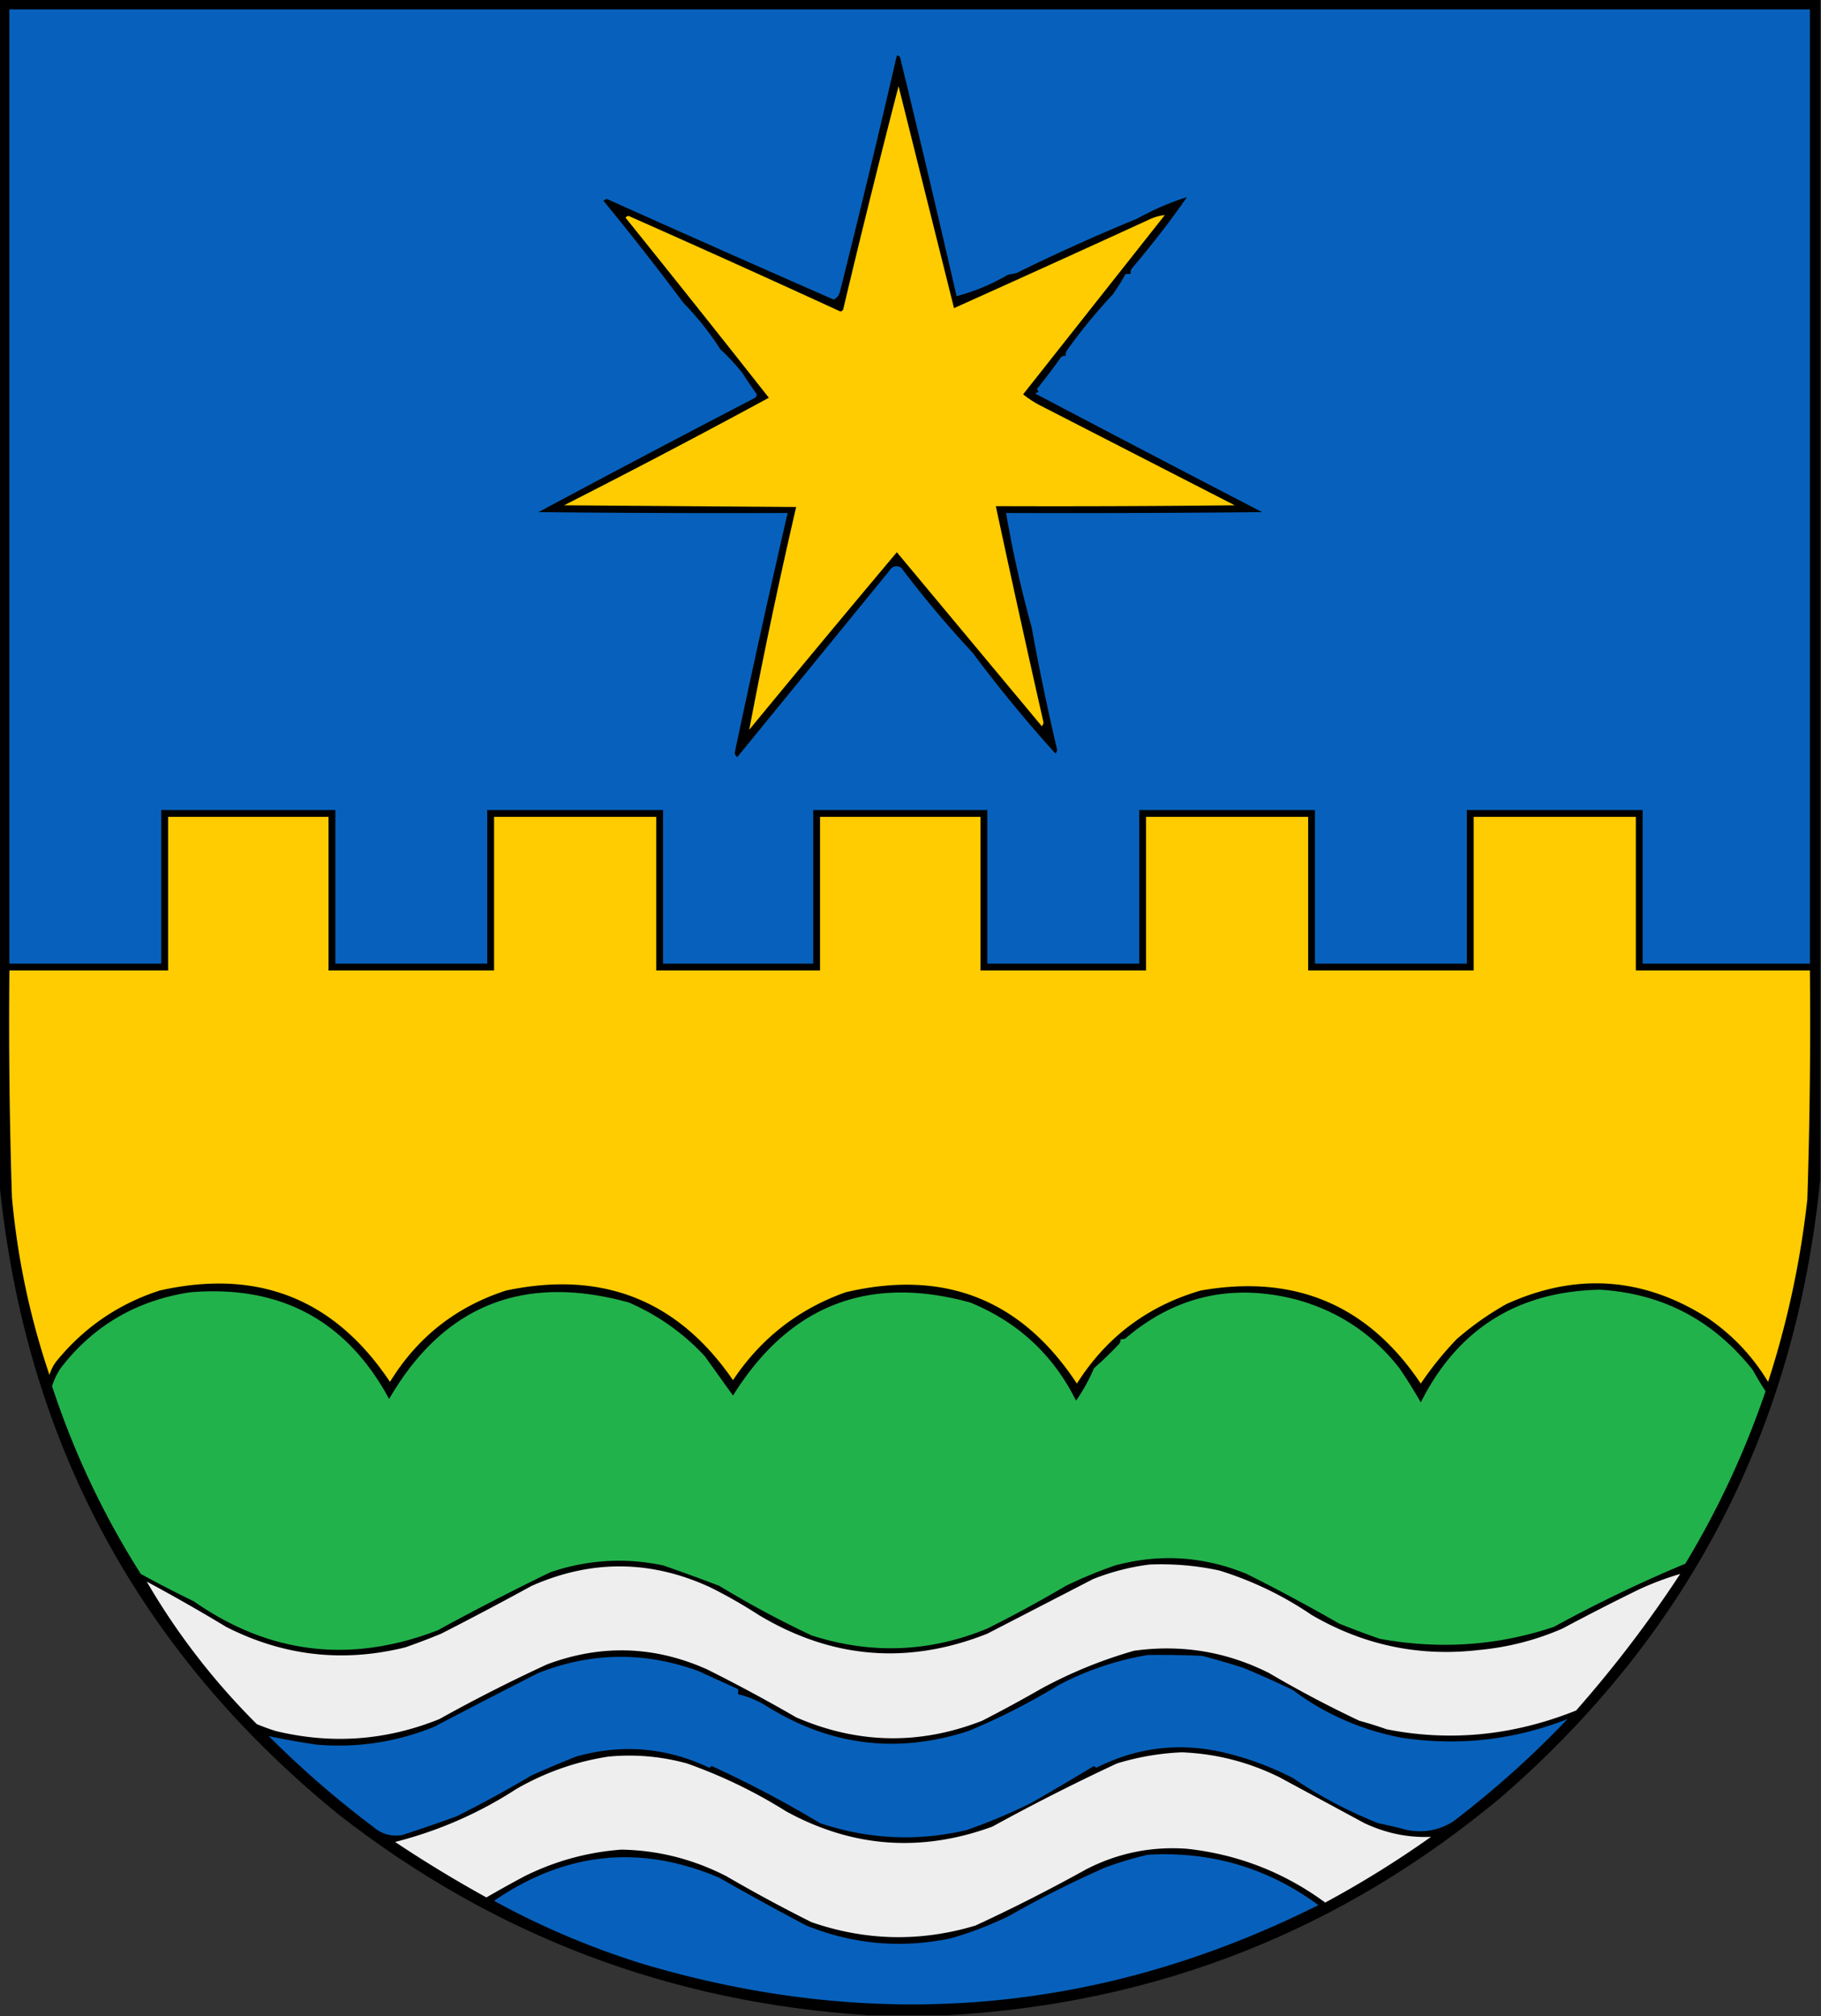 <svg xmlns="http://www.w3.org/2000/svg" width="1067" height="1181" style="shape-rendering:geometricPrecision;text-rendering:geometricPrecision;image-rendering:optimizeQuality;fill-rule:evenodd;clip-rule:evenodd"><rect width="100%" height="100%" fill="#333333" stroke="none"/><path style="opacity:1" d="M-.5-.5h1067v692c-14.56 144.959-76.559 265.125-186 360.5-93.904 78.75-202.237 121.59-325 128.5h-47c-115.66-7.38-218.993-46.54-310-117.5C80.64 967.132 14.307 843.299-.5 691.5V-.5z"/><path style="opacity:1" fill="#0761bc" d="M5.5 5.5h1055v559h-98v-90h-103v90h-89v-90h-103v90h-89v-90h-102v90h-88v-90h-103v90h-89v-90h-102v90h-89V5.5z"/><path style="opacity:1" d="M525.5 32.5c.997-.03 1.664.47 2 1.5a10593.82 10593.82 0 0 1 33 139.5 118.526 118.526 0 0 0 30-12.5l5-1a1143.937 1143.937 0 0 1 71-32c9.605-5.333 19.272-9.499 29-12.5a557.697 557.697 0 0 1-32.5 42 4.934 4.934 0 0 0-.5 3h-3a119.943 119.943 0 0 1-7.5 12 318.974 318.974 0 0 0-27 33 4.934 4.934 0 0 0-.5 3c-1.175-.219-2.175.114-3 1a398.083 398.083 0 0 1-14 18.5c.457.414.791.914 1 1.5l-2 1a24853.969 24853.969 0 0 0 133 69.5c-49.999.5-99.999.667-150 .5 3.794 22.265 8.794 44.599 15 67a1371.758 1371.758 0 0 0 15 72l-1 2a809.674 809.674 0 0 1-48.5-59c-15.459-16.676-29.459-33.342-42-50-2.881-1.528-5.214-.862-7 2l-89 109c-.87-.608-1.37-1.441-1.5-2.5a7892.423 7892.423 0 0 1 31-140.5c-48.668.167-97.334 0-146-.5a11250.914 11250.914 0 0 1 127-67 3.943 3.943 0 0 0 1-2 241.838 241.838 0 0 1-8.5-12.5 129.255 129.255 0 0 0-13-14 167.752 167.752 0 0 0-21.5-27 1650.645 1650.645 0 0 0-47-60l2-1a16071.503 16071.503 0 0 0 133 59c1.697-.864 2.863-2.197 3.5-4a7303.105 7303.105 0 0 0 33.5-139z"/><path style="opacity:1" fill="#fecc00" d="m526.5 50.5 32.5 130A16860.743 16860.743 0 0 0 672.5 129c3.242-1.639 6.576-2.639 10-3a717434.726 717434.726 0 0 0-83 105 63.171 63.171 0 0 0 9 6l115 59c-46.665.5-93.332.667-140 .5 9.076 42.377 18.409 84.71 28 127l-1 2a441304.06 441304.06 0 0 0-85-102 13208.777 13208.777 0 0 0-86.5 104A3319.103 3319.103 0 0 1 466.5 297l-136-1a5116.02 5116.02 0 0 0 120-63 12717.658 12717.658 0 0 0-84-105.5c.865-1.083 1.865-1.249 3-.5a10012.97 10012.97 0 0 1 123 55.5 3.647 3.647 0 0 0 1.5-1 6585.938 6585.938 0 0 1 32.5-131zM98.5 478.5h94v90h97v-90h95v90h96v-90h94v90h97v-90h95v90h97v-90h95v90h102c.43 44.685-.07 89.352-1.5 134-4.05 36.53-11.72 72.197-23 107-9.08-15.076-20.91-27.576-35.5-37.5-37.836-23.98-77.169-26.646-118-8a174.42 174.42 0 0 0-29 20.5 193.838 193.838 0 0 0-21 26c-30.854-46.075-73.854-64.241-129-54.5-31.063 9.071-55.229 27.238-72.5 54.5-32.465-49.296-77.632-67.129-135.5-53.5-27.692 9.858-49.692 27.024-66 51.5-32.281-46.946-76.614-64.446-133-52.5-29.214 9.449-51.881 27.282-68 53.5-32.452-48.665-77.452-66.499-135-53.5-24.22 7.881-44.387 21.714-60.5 41.5a22.583 22.583 0 0 0-4 8c-11.421-33.7-18.755-68.366-22-104a3157.55 3157.55 0 0 1-1.5-133h93v-90z"/><path style="opacity:1" fill="#22b24b" d="M937.5 755.5c36.598 2.221 66.43 17.887 89.5 47 2.37 4.25 4.87 8.416 7.5 12.5-12.04 35.367-27.7 69.033-47 101a817.128 817.128 0 0 0-77 37c-32.927 11.066-66.927 13.4-102 7-8.066-2.8-16.066-5.8-24-9a1049.703 1049.703 0 0 0-54-29c-25.155-10.34-50.821-12.007-77-5a256.624 256.624 0 0 0-29 12 765.933 765.933 0 0 1-46 25c-33.748 13.914-68.081 15.248-103 4a591.412 591.412 0 0 1-54-29 972.71 972.71 0 0 0-33-12c-22.257-4.685-44.257-3.352-66 4a1543.449 1543.449 0 0 0-66 34c-50.985 19.667-98.652 14-143-17a678.632 678.632 0 0 1-31-16c-21.83-34.337-39.164-71.004-52-110a42.256 42.256 0 0 1 5-10.5c19.16-24.917 44.494-39.751 76-44.5 52.753-4.383 91.587 16.451 116.5 62.5 31.818-54.79 78.651-73.624 140.5-56.5 17.142 7.466 31.975 17.966 44.5 31.5 5.512 7.704 11.012 15.371 16.5 23 32.893-52.79 79.226-70.956 139-54.5 27.961 11.466 48.627 30.633 62 57.5a104.163 104.163 0 0 0 10.5-19 209.97 209.97 0 0 0 14.5-14c.886-.825 1.219-1.825 1-3a4.934 4.934 0 0 0 3-.5c28.8-24.583 61.8-32.249 99-23 25.057 6.61 45.557 20.11 61.5 40.5a307.37 307.37 0 0 1 12.5 20c21.662-43.008 56.662-65.008 105-66z"/><path style="opacity:1" fill="#edeeed" d="M673.5 916.5a161.135 161.135 0 0 1 41 3.5c19.374 6.022 37.374 14.689 54 26 30.644 17.861 63.477 24.695 98.5 20.5a157.706 157.706 0 0 0 48.5-12.5 1426.114 1426.114 0 0 1 45-23c7.891-3.626 15.891-6.626 24-9a704.817 704.817 0 0 1-61 80c-36.763 14.72-73.763 18.38-111 11a225.672 225.672 0 0 0-16-5 666.395 666.395 0 0 1-53-28c-24.998-12.523-51.332-16.857-79-13a268.345 268.345 0 0 0-54 22 870.756 870.756 0 0 1-35 19c-36.596 14.32-72.929 13.65-109-2a977.54 977.54 0 0 0-52-28c-30.95-13.903-62.284-14.903-94-3a931.626 931.626 0 0 0-63 32c-31.201 12.62-63.201 14.95-96 7a140.206 140.206 0 0 1-11-4c-25.309-25.235-46.809-53.069-64.5-83.5a1059.85 1059.85 0 0 1 46.5 26.5c33.443 17.055 68.443 21.055 105 12a398.23 398.23 0 0 0 21-8 2022.08 2022.08 0 0 0 53-28c35.131-15.546 70.131-15.212 105 1a290.725 290.725 0 0 1 28 16c42.873 25.758 87.54 29.425 134 11 20.698-10.682 41.365-21.348 62-32 10.772-4.262 21.772-7.095 33-8.5z"/><path style="opacity:1" fill="#0761bb" d="M672.5 969.5c10.672-.167 21.339 0 32 .5a508.096 508.096 0 0 1 24 7 556.185 556.185 0 0 1 29 13c18.996 14.18 40.329 23.51 64 28 33.31 4.97 65.643 1.3 97-11a569.909 569.909 0 0 1-67 60c-8.264 5.17-17.264 6.84-27 5a319.285 319.285 0 0 0-17-4 262.35 262.35 0 0 1-50-26.5c-14.745-7.52-29.912-12.85-45.5-16-24.326-4.5-47.493-1.17-69.5 10a3.627 3.627 0 0 1-1.5-1 1890.116 1890.116 0 0 1-36.5 21.5 330.025 330.025 0 0 1-38 16c-28.862 6.82-57.529 5.49-86-4-20.194-12.19-41.361-23.36-63.5-33.5-.414.46-.914.79-1.5 1-25.081-11.91-51.081-14.07-78-6.5a654.359 654.359 0 0 0-26 11 701.638 701.638 0 0 1-44 24 895.82 895.82 0 0 1-32 11c-6.403.97-12.069-.69-17-5a572.285 572.285 0 0 1-61-53 431.137 431.137 0 0 0 28 5c23.887 2 46.887-1.5 69-10.5a5059.335 5059.335 0 0 1 61-31.5c31.216-12.241 62.549-12.574 94-1 7.76 3.551 15.427 7.051 23 10.5v3a55.592 55.592 0 0 1 16 6.5c37.373 23.62 77.04 28.62 119 15a385.107 385.107 0 0 0 53-27c16.462-8.611 33.795-14.444 52-17.5z"/><path style="opacity:1" fill="#edeeed" d="M692.5 1026.5c19.818.76 38.818 5.59 57 14.5 16.73 9.03 33.397 18.03 50 27 12.724 5.94 25.724 8.61 39 8a592.426 592.426 0 0 1-62 38.5c-24.128-17.72-51.128-28.22-81-31.5-20.795-1.51-40.462 2.49-59 12a986.362 986.362 0 0 1-65 33c-32.217 9.65-64.217 8.98-96-2a905.99 905.99 0 0 1-50-27c-19.573-9.99-40.073-15.16-61.5-15.5-19.812 1.49-38.645 6.66-56.5 15.5a768.159 768.159 0 0 0-22.5 12.5 748.442 748.442 0 0 1-53.5-32.5c25.413-6.47 49.08-16.8 71-31 16.87-9.73 34.87-16.07 54-19 15.605-1.48 30.939-.14 46 4 20.434 7.22 39.767 16.55 58 28 38.86 21.31 79.193 24.31 121 9a1247.386 1247.386 0 0 1 73-37c12.537-3.81 25.203-5.98 38-6.5z"/><path style="opacity:1" fill="#0761bc" d="M672.5 1086.5c36.998-2.16 70.331 7.67 100 29.5-126.457 63.24-257.791 74.91-394 35-31.087-9.52-60.754-22.02-89-37.5 41.802-28.72 85.802-33.22 132-13.5a1854.24 1854.24 0 0 0 51 28c27.412 11 55.579 13.5 84.5 7.5 11.444-3.27 22.777-7.6 34-13a612.472 612.472 0 0 1 56.5-28.5c8.429-3.1 16.762-5.6 25-7.5z"/></svg>